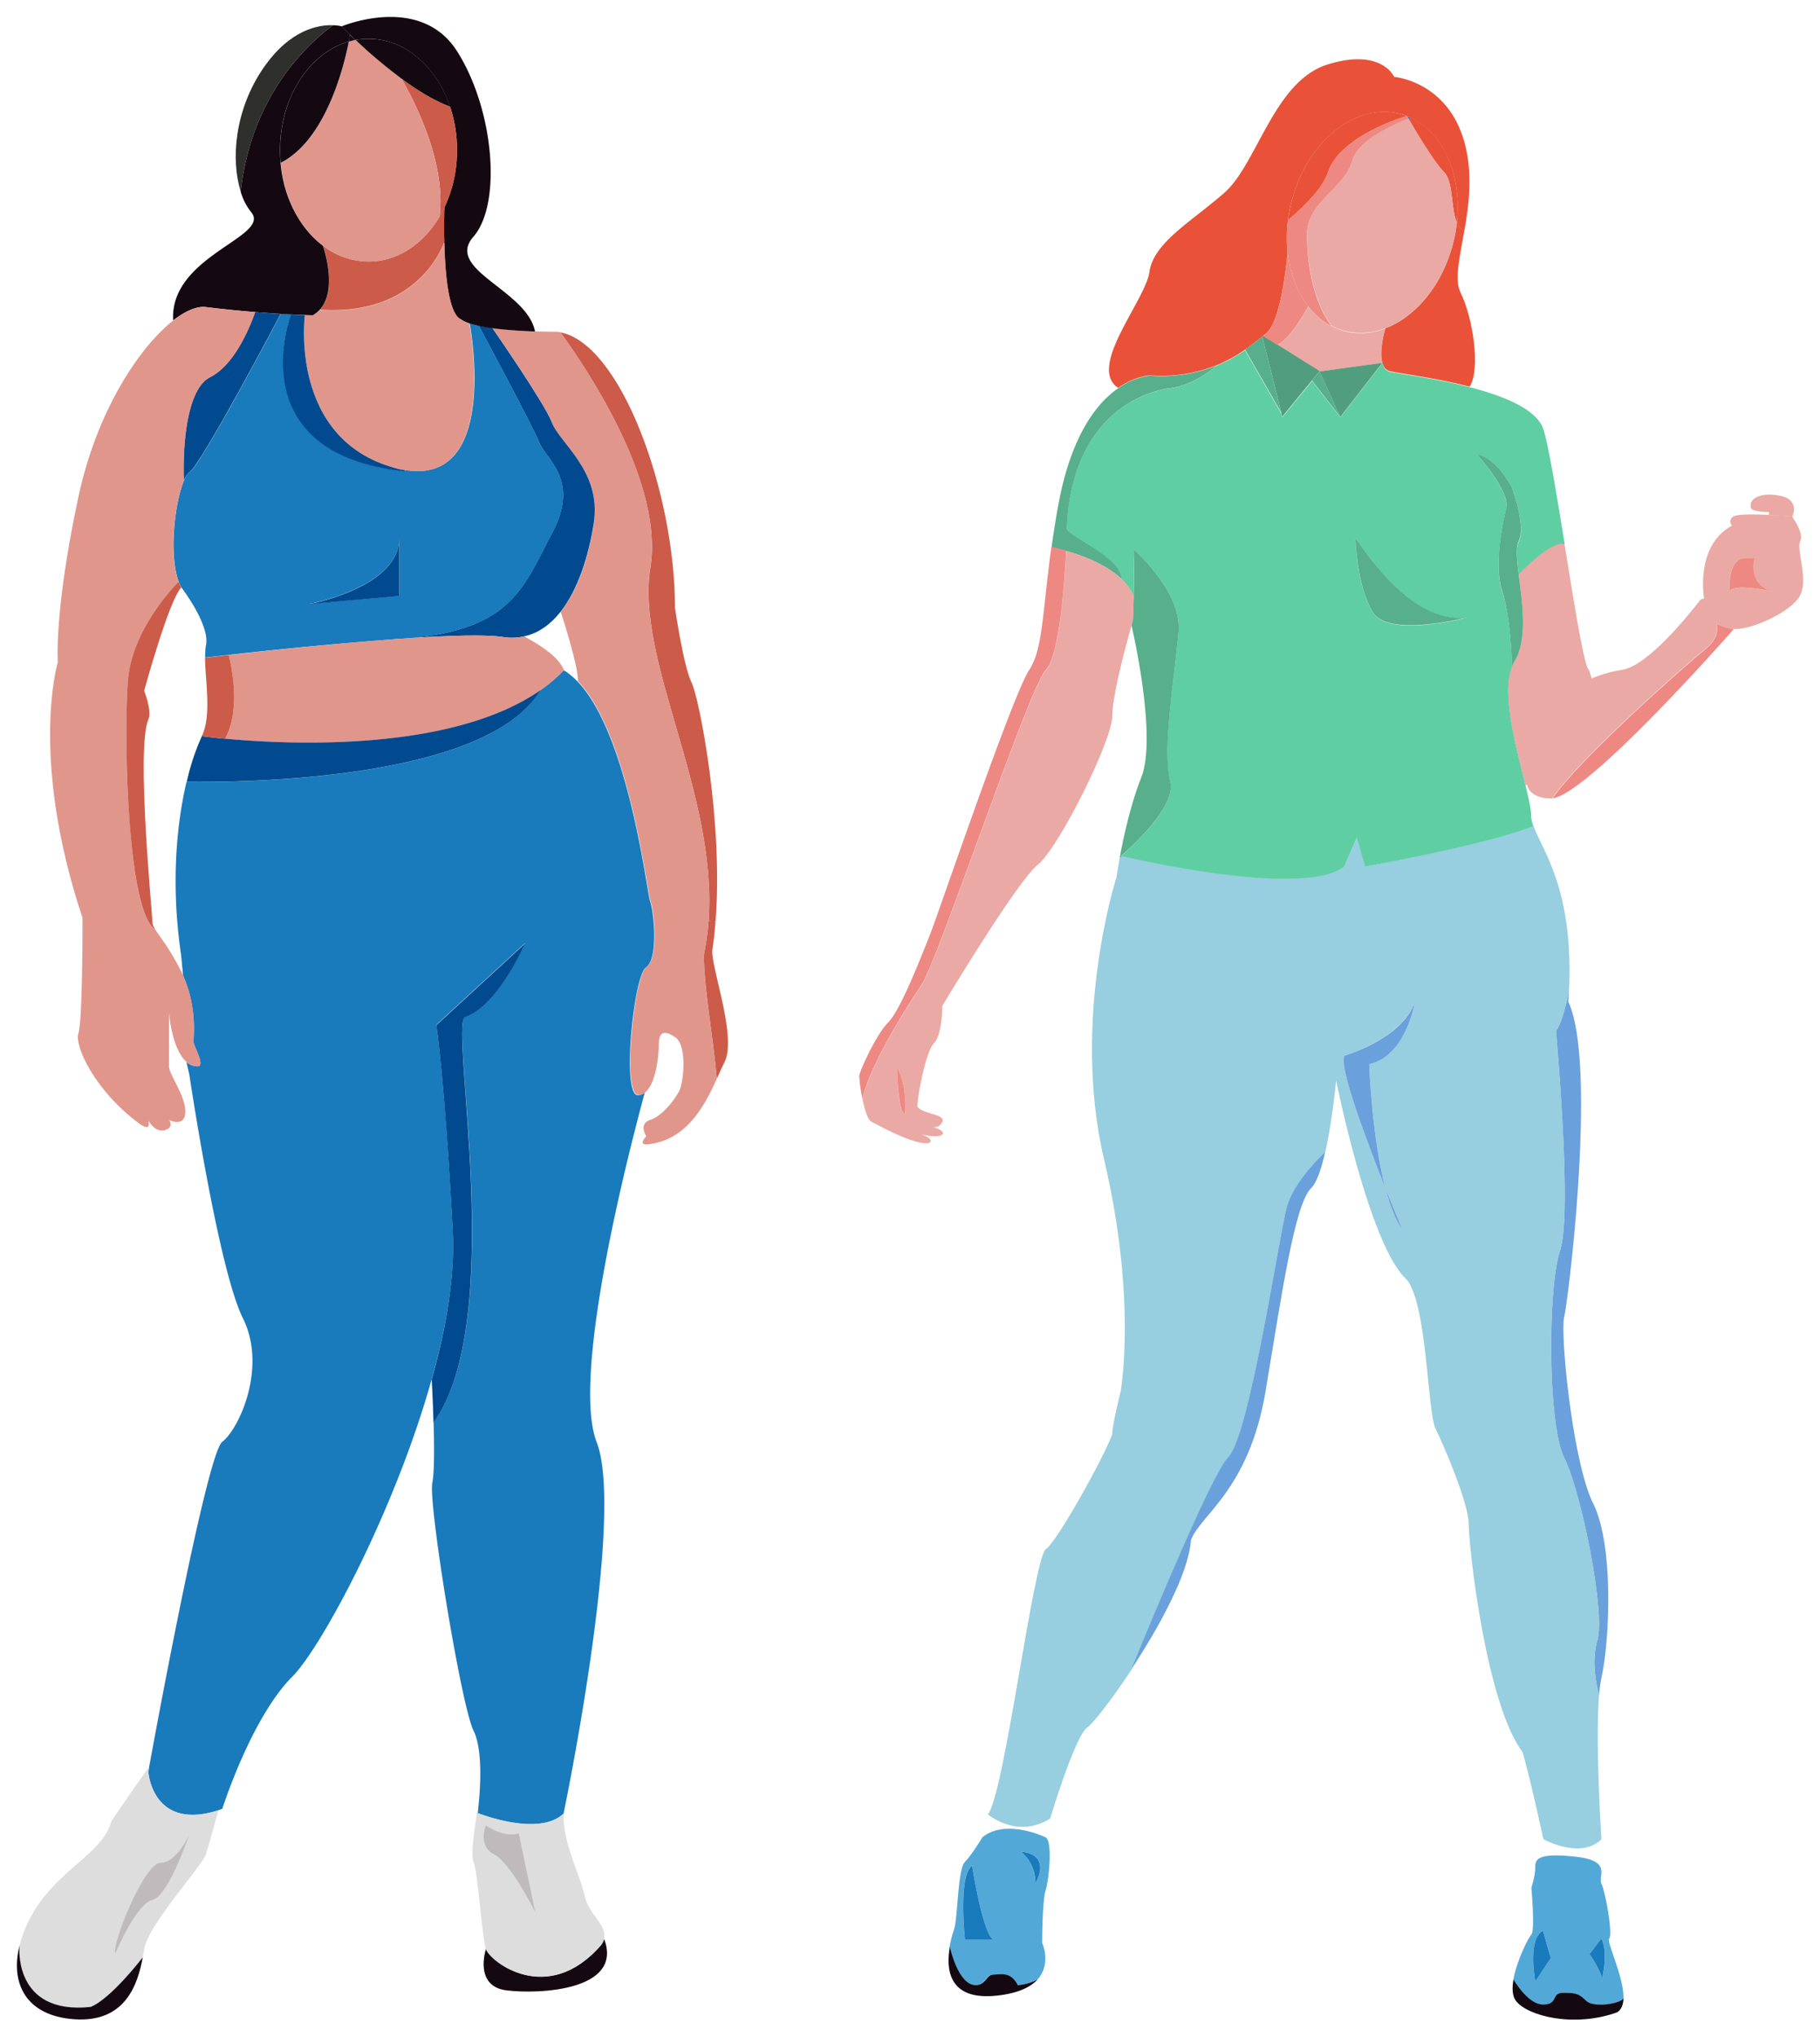 <svg width="430" height="481" xmlns="http://www.w3.org/2000/svg" xmlns:xlink="http://www.w3.org/1999/xlink">
  <g filter="url(#filter0_d)" transform="translate(6443 -9980)">
    <use xlink:href="#path0_fill" transform="translate(-6276.7 10193.5)" fill="#CC5B49"/>
    <use xlink:href="#path1_fill" transform="translate(-6310.6 10054.5)" fill="#CC5B49"/>
    <use xlink:href="#path2_fill" transform="translate(-6326.65 10053.5)" fill="#E1968C"/>
    <use xlink:href="#path3_fill" transform="translate(-6407.97 10134.3)" fill="#197ABC"/>
    <use xlink:href="#path4_fill" transform="translate(-6328.73 10433.9)" fill="#150911"/>
    <use xlink:href="#path5_fill" transform="translate(-6331.37 10403.2)" fill="#DDD"/>
    <use xlink:href="#path6_fill" transform="translate(-6346.55 10052.9)" fill="#014A8F"/>
    <use xlink:href="#path7_fill" transform="translate(-6402.01 10050.1)" fill="#197ABC"/>
    <use xlink:href="#path8_fill" transform="translate(-6389.81 10126.1)" fill="#E1968C"/>
    <use xlink:href="#path9_fill" transform="translate(-6341 10198.8)" fill="#014A8F"/>
    <use xlink:href="#path10_fill" transform="translate(-6362.26 9980)" fill="#150911"/>
    <use xlink:href="#path11_fill" transform="translate(-6371.2 10033.2)" fill="#E1968C"/>
    <use xlink:href="#path12_fill" transform="translate(-6348.12 9994.59)" fill="#CC5B49"/>
    <use xlink:href="#path13_fill" transform="translate(-6367.41 10025)" fill="#CC5B49"/>
    <use xlink:href="#path14_fill" transform="translate(-6376.67 9985.44)" fill="#E1968C"/>
    <use xlink:href="#path15_fill" transform="translate(-6358.98 9985.17)" fill="#150911"/>
    <use xlink:href="#path16_fill" transform="translate(-6376.16 10050.3)" fill="#014A8F"/>
    <use xlink:href="#path17_fill" transform="translate(-6369.99 10103.1)" fill="#014A8F"/>
    <use xlink:href="#path18_fill" transform="translate(-6360.62 9984.2)" fill="#150911"/>
    <use xlink:href="#path19_fill" transform="translate(-6402.11 9981.96)" fill="#150911"/>
    <use xlink:href="#path20_fill" transform="translate(-6376.81 9985.81)" fill="#150911"/>
    <use xlink:href="#path21_fill" transform="translate(-6387.31 9981.95)" fill="#2F302D"/>
    <use xlink:href="#path22_fill" transform="translate(-6398.88 10139)" fill="#014A8F"/>
    <use xlink:href="#path23_fill" transform="translate(-6399.63 10049.7)" fill="#014A8F"/>
    <use xlink:href="#path24_fill" transform="translate(-6431.17 10048.5)" fill="#E1968C"/>
    <use xlink:href="#path25_fill" transform="translate(-6395.33 10130.7)" fill="#CC5B49"/>
    <use xlink:href="#path26_fill" transform="translate(-6438.44 10393.5)" fill="#DDD"/>
    <use xlink:href="#path27_fill" transform="translate(-6413.14 10113.4)" fill="#CC5B49"/>
    <use xlink:href="#path28_fill" transform="translate(-6439 10435.5)" fill="#150911"/>
    <use xlink:href="#path29_fill" transform="translate(-6415.84 10409.1)" fill="#BFBBBC"/>
    <use xlink:href="#path30_fill" transform="translate(-6328.72 10407.1)" fill="#BFBBBC"/>
  </g>
  <g filter="url(#filter1_d)" transform="translate(6443 -9980)">
    <use xlink:href="#path31_fill" transform="translate(-6086.7 10097.5)" fill="#EAA9A4"/>
    <use xlink:href="#path32_fill" transform="translate(-6029.39 10092.8)" fill="#EAA9A4"/>
    <use xlink:href="#path33_fill" transform="translate(-6034.35 10107.8)" fill="#ED8883"/>
    <use xlink:href="#path34_fill" transform="translate(-6076.16 10123.3)" fill="#ED8883"/>
    <use xlink:href="#path35_fill" transform="translate(-6085.45 10414.2)" fill="#52A9D8"/>
    <use xlink:href="#path36_fill" transform="translate(-6085.63 10443.5)" fill="#150911"/>
    <use xlink:href="#path37_fill" transform="translate(-6067.42 10433.8)" fill="#197ABC"/>
    <use xlink:href="#path38_fill" transform="translate(-6064.63 10443.3)" fill="#197ABC"/>
    <use xlink:href="#path39_fill" transform="translate(-6076.52 10210.1)" fill="#6AA0DB"/>
    <use xlink:href="#path40_fill" transform="translate(-6209.59 10171)" fill="#97CEE0"/>
    <use xlink:href="#path41_fill" transform="translate(-6190.99 10058.7)" fill="#5FCEA3"/>
    <use xlink:href="#path42_fill" transform="translate(-6080.75 10432)" fill="#197ABC"/>
    <use xlink:href="#path43_fill" transform="translate(-6094.03 10083.3)" fill="#58AF8B"/>
    <use xlink:href="#path44_fill" transform="translate(-6116.67 10028.6)" fill="#E95238"/>
    <use xlink:href="#path45_fill" transform="translate(-6180.99 9990)" fill="#E95238"/>
    <use xlink:href="#path46_fill" transform="translate(-6122.77 10103.1)" fill="#58AF8B"/>
    <use xlink:href="#path47_fill" transform="translate(-6110.3 10003.7)" fill="#E95238"/>
    <use xlink:href="#path48_fill" transform="translate(-6134.17 10003.9)" fill="#EAA9A4"/>
    <use xlink:href="#path49_fill" transform="translate(-6110.6 10003.4)" fill="#197ABC"/>
    <use xlink:href="#path50_fill" transform="translate(-6138.96 10003.4)" fill="#ED8883"/>
    <use xlink:href="#path51_fill" transform="translate(-6125.56 10212.6)" fill="#6AA0DB"/>
    <use xlink:href="#path52_fill" transform="translate(-6138.68 10002.4)" fill="#E95238"/>
    <use xlink:href="#path53_fill" transform="translate(-6115.67 10256.6)" fill="#6AA0DB"/>
    <use xlink:href="#path54_fill" transform="translate(-6141.17 10048.4)" fill="#EAA9A4"/>
    <use xlink:href="#path55_fill" transform="translate(-6131.25 10061.7)" fill="#519E7E"/>
    <use xlink:href="#path56_fill" transform="translate(-6133.02 10063.7)" fill="#58AF8B"/>
    <use xlink:href="#path57_fill" transform="translate(-6144.77 10055.3)" fill="#519E7E"/>
    <use xlink:href="#path58_fill" transform="translate(-6175.74 10248.1)" fill="#6AA0DB"/>
    <use xlink:href="#path59_fill" transform="translate(-6144.58 10035.5)" fill="#ED8883"/>
    <use xlink:href="#path60_fill" transform="translate(-6148.83 10055.5)" fill="#58AF8B"/>
    <use xlink:href="#path61_fill" transform="translate(-6194.56 10062.3)" fill="#58AF8B"/>
    <use xlink:href="#path62_fill" transform="translate(-6178.36 10105.7)" fill="#58AF8B"/>
    <use xlink:href="#path63_fill" transform="translate(-6239.25 10106.1)" fill="#EAA9A4"/>
    <use xlink:href="#path64_fill" transform="translate(-6178.42 10178.1)" fill="#197ABC"/>
    <use xlink:href="#path65_fill" transform="translate(-6240 10105.2)" fill="#ED8883"/>
    <use xlink:href="#path66_fill" transform="translate(-6218.66 10407.9)" fill="#52A9D8"/>
    <use xlink:href="#path67_fill" transform="translate(-6197.71 10442.9)" fill="#197ABC"/>
    <use xlink:href="#path68_fill" transform="translate(-6201.73 10413.3)" fill="#197ABC"/>
    <use xlink:href="#path69_fill" transform="translate(-6218.89 10435.8)" fill="#150911"/>
    <use xlink:href="#path70_fill" transform="translate(-6215.44 10416.6)" fill="#197ABC"/>
    <use xlink:href="#path71_fill" transform="translate(-6223.3 10241.9)" fill="#197ABC"/>
    <use xlink:href="#path72_fill" transform="translate(-6231.1 10228)" fill="#ED8883"/>
  </g>
  <defs>
    <filter id="filter0_d" filterUnits="userSpaceOnUse" x="-6443" y="9980" width="177" height="481" color-interpolation-filters="sRGB">
      <feFlood flood-opacity="0" result="BackgroundImageFix"/>
      <feColorMatrix in="SourceAlpha" values="0 0 0 0 0 0 0 0 0 0 0 0 0 0 0 0 0 0 255 0"/>
      <feOffset dy="4"/>
      <feGaussianBlur stdDeviation="2"/>
      <feColorMatrix values="0 0 0 0 0 0 0 0 0 0 0 0 0 0 0 0 0 0 0.25 0"/>
      <feBlend in2="BackgroundImageFix" result="effect1_dropShadow"/>
      <feBlend in="SourceGraphic" in2="effect1_dropShadow" result="shape"/>
    </filter>
    <filter id="filter1_d" filterUnits="userSpaceOnUse" x="-6244" y="9990" width="232" height="472" color-interpolation-filters="sRGB">
      <feFlood flood-opacity="0" result="BackgroundImageFix"/>
      <feColorMatrix in="SourceAlpha" values="0 0 0 0 0 0 0 0 0 0 0 0 0 0 0 0 0 0 255 0"/>
      <feOffset dy="4"/>
      <feGaussianBlur stdDeviation="2"/>
      <feColorMatrix values="0 0 0 0 0 0 0 0 0 0 0 0 0 0 0 0 0 0 0.25 0"/>
      <feBlend in2="BackgroundImageFix" result="effect1_dropShadow"/>
      <feBlend in="SourceGraphic" in2="effect1_dropShadow" result="shape"/>
    </filter>
    <path id="path0_fill" d="M1.97 7.04c0 4.86 5.82 20.47 2.91 26.3-.57 1.11-1.14 2.48-1.84 3.96C2.27 27.92 0 15.89 0 8.01.53 5.36.9 2.68 1.1 0l1.64.13a87.1 87.1 0 0 1-.77 6.9z"/>
    <path id="path1_fill" d="M31 82.7c1.77 3.56 7.55 32.85 5.65 56.44l-1.64-.13c2.14-30.53-17.32-61.2-13.74-83.61C24.34 36.03 7.19 9.92 0 0c14.18 2.65 27.08 37.6 27.08 65.15.04.03 1.98 13.67 3.92 17.56z"/>
    <path id="path2_fill" d="M37.32 56.37c-3.58 22.42 15.88 53.05 13.74 83.61-.2 2.68-.54 5.36-1.1 8.01 0 7.88 2.27 19.94 3.04 29.3-2.84 6.3-7.2 14.74-16.65 15.5-1.94 0 0-1.94 0-1.94s-.84-1.24-.6-2.38c.13-.6.53-1.17 1.57-1.5 2.9-.97 5.81-4.86 6.82-6.84 1-1.98 1.94-10.72-.97-12.67-2.91-1.94-3.88-.97-3.88 1.95 0 2.44-.67 9.01-3.21 11.09-.47.4-1.04.6-1.64.6-3.88 0-.97-28.25 1.94-30.23 2.9-1.97 1.94-12.66.97-15.58-.9-2.71-5.12-39.41-17.19-51.94.27-3.05-3.6-15.05-4.04-16.36 4.1-5.16 6.65-13 7.85-20.91 1.88-12.3-8.02-18.77-9.93-23.83C12.3 17.66.37.5 0 0a96 96 0 0 0 10.16.77c1.48.03 3.11.07 4.85.07a10 10 0 0 1 1.1.13c7.13 9.89 24.32 36.03 21.2 55.4z"/>
    <path id="path3_fill" d="M98.14 270.01c-5.89 5.7-20.33-.1-20.33-.1s.03-.33.13-.97c.37-3.22 1.34-13.6-1.1-18.53-2.91-5.84-10.7-53.59-9.73-58.48.5-2.48.47-8.72.3-14.31 17.49-24.1 3.68-93.94 7.46-95.85 6.42-2.14 11.8-12.2 14.2-17.36l-21 19.3s1.95 12.67 3.89 48.73c.57 10.32-1.5 22.52-4.99 34.96-8.66 31.03-26.01 63.33-32.96 70.3-9.73 9.76-16.52 31.2-16.52 31.2-.34.1-.64.24-.94.34C.94 274.2 0 260.16 0 260.16l.17-.94c1.57-8.68 13.7-74.3 17.32-77.01 3.88-2.92 10.7-17.53 4.85-29.22C16.52 141.29 9.7 95.48 9.7 95.48L9 92.49a4.02 4.02 0 0 0 2.64 1.04c1.94 0-.97-4.86-.97-5.83 0-.94.9-8.1-2.44-15.55l-.47-4.92c-2.54-17.16-.94-31.4 1.27-40.86 14.2.17 71.05-.5 83.56-21.64A36.25 36.25 0 0 0 98.17 0c1.14.67 2.2 1.58 3.21 2.61 12.1 12.54 16.32 49.27 17.19 51.95.97 2.91 1.94 13.64-.97 15.58-2.91 1.95-5.82 30.23-1.94 30.23a2.6 2.6 0 0 0 1.64-.6s-.8 2.88-2 7.6c-4.56 17.67-14.75 61.03-9.37 74.9 6.82 17.53-7.8 87.7-7.8 87.7.07-.03.04 0 0 .04z"/>
    <path id="path4_fill" d="M28.46 0c4.62 12.2-15.3 13.14-23.07 12.17C-2.4 11.19.54 2.4.54 2.4c.97 2.92 14.58 13.64 27.22-.97.34-.47.57-.97.7-1.44z"/>
    <path id="path5_fill" d="M26.49 20.48c.83 4.25 5.38 7 4.61 10.25-.1.47-.33.94-.7 1.44-12.64 14.61-26.25 3.89-27.22.97-.97-2.91-1.94-18.53-2.9-20.47C-.7 10.72 1.23 0 1.23 0h.13c-.06.6-.13.97-.13.97s14.45 5.8 20.33.1c-.43 6.64 3.98 14.78 4.92 19.4z"/>
    <path id="path6_fill" d="M35.98 67.6c-2.3 2.91-5.12 4.99-8.46 5.76-1.64.4-3.38.47-5.28.17-4.02-.6-12.51-.34-22.24.3 24.68-2.05 27.35-12.43 33.9-24.67C40.74 36.5 32.5 31.6 31 27.71 29.6 24.1 16.65 0 16.65 0c.87.2 1.94.4 3.21.57.37.54 12.3 17.7 14.05 22.25 1.9 5.06 11.83 11.53 9.93 23.83-1.24 7.94-3.78 15.75-7.86 20.95z"/>
    <path id="path7_fill" d="M32.03 68.53l21.33-1.94V52.95c0 11.33-20.06 15.35-21.33 15.58zM13.07 80.56l-5.59.64c0-1.1.04-2.11.2-2.91.97-4.86-5.81-13.64-5.81-13.64a8.7 8.7 0 0 1-.64-1.38c-2.4-6.4-.9-18.93 1.27-23.93.44-.97.87-1.67 1.34-1.97 2.9-1.95 21.4-37.1 21.4-37.1l.03-.27c.9.07 1.77.1 2.54.13 0 0-12.5 32.91 26.99 37.04l.03-.27C77.27 40.58 69.98 2.28 69.98 2.28v-.03c.57.2 1.27.4 2.17.57 0 0 12.94 24.1 14.34 27.71 1.51 3.85 9.73 8.78 2.91 21.45-6.55 12.2-9.22 22.62-33.9 24.66l-1.27.1c-.37.04-.77.04-1.14.07-.17 0-.3.03-.47.03a1083.64 1083.64 0 0 0-39.55 3.72z"/>
    <path id="path8_fill" d="M74.5 12.9C53.27 27.76 14.34 25.7 0 24.38 3.24 18.43 2.1 9.99.87 4.59 9.3 3.66 25.8 1.88 40.36.84c.17 0 .3-.03.47-.03.4-.04.77-.04 1.13-.07l1.27-.1C53 0 61.5-.26 65.47.34c1.9.3 3.64.23 5.28-.17V.2c0 .2 7.6 3.69 9.3 7.95a33.03 33.03 0 0 1-5.55 4.76z"/>
    <path id="path9_fill" d="M1.1 19.3L22.1 0c-2.4 5.16-7.79 15.21-14.2 17.36C4.07 19.27 17.91 89.08.42 113.2.27 107.78 0 103 0 103c3.48-12.41 5.52-24.6 4.98-34.93C3.04 31.97 1.1 19.3 1.1 19.3z"/>
    <path id="path10_fill" d="M25.58 21.2C22.4 11.77 14.98 5.16 6.32 5.16c-1.04 0-2.07.1-3.08.27l-1.3-1.27L0 2.22s18.5-7.8 27.22 5.84c8.72 13.64 10.7 36.06 3.88 43.86-6.82 7.81 12.64 12.54 14.57 22.36-4.34-.14-7.65-.44-10.16-.77a34.07 34.07 0 0 1-5.38-1.14c-1.54-.5-1.94-.94-1.94-.94-3.01-1.2-3.81-10.96-3.98-18.27-.1-4.55.03-8.14.03-8.14a31.2 31.2 0 0 0 2.98-13.54c.03-3.65-.57-7.14-1.64-10.29z"/>
    <path id="path11_fill" d="M39.1 19.24s7.29 38.3-15.15 34.61c-.73-.13-1.53-.3-2.34-.5C-3.66 46.52.21 17.23.21 17.23l1.94.06c.64-.37 1.17-.8 1.64-1.3C26.06 17.49 32.41 2.2 33.2 0c.16 7.3.96 17.06 3.97 18.26 0 0 .4.4 1.94.94v.04z"/>
    <path id="path12_fill" d="M11.44 6.6a32.05 32.05 0 0 1 1.66 10.3c0 4.96-1.1 9.59-2.98 13.54-.33.74-.73 1.44-1.14 2.11C10.43 20.64 4.15 7.31 0 0c3.68 2.71 7.72 5.23 11.44 6.6z"/>
    <path id="path13_fill" d="M28.29 2.11c.4-.67.77-1.4 1.13-2.11 0 0-.13 3.62-.03 8.14-.8 2.22-7.12 17.5-29.39 15.99C4.31 19.4.9 9.42.77 9.05a17.67 17.67 0 0 0 10.73 3.72c6.86 0 12.98-4.2 16.79-10.66z"/>
    <path id="path14_fill" d="M28.56 9.15c4.14 7.3 10.4 20.64 8.99 32.54-3.81 6.47-9.93 10.66-16.79 10.66-3.9 0-7.59-1.34-10.73-3.72C4.58 44.53.77 37.37 0 29.06 10.83 23.56 15.01 5.86 16.08.4c.54-.17 1.07-.3 1.6-.4 2.01 1.91 6.13 5.66 10.88 9.15z"/>
    <path id="path15_fill" d="M10.87 9.42A116.8 116.8 0 0 1 0 .27C1 .07 2.04 0 3.08 0c8.66 0 16.05 6.6 19.26 16.02-3.75-1.38-7.8-3.89-11.47-6.6z"/>
    <path id="path16_fill" d="M28.9 36.76l-.03.27C-10.65 32.91 1.9 0 1.9 0c1.34.07 2.44.1 3.28.13 0 0-3.88 29.3 21.4 36.13.8.24 1.57.37 2.34.5z"/>
    <path id="path17_fill" d="M21.33 0v13.64L0 15.58C1.27 15.35 21.33 11.33 21.33 0z"/>
    <path id="path18_fill" d="M1.6 1.24c-.53.1-1.07.23-1.6.4L.3 0l1.3 1.24z"/>
    <path id="path19_fill" d="M25.4 32.54c.74 8.31 4.58 15.45 10.03 19.57.14.4 3.55 10.36-.77 15.08-.46.5-1 .94-1.63 1.31 0 0-.7 0-1.94-.07-.84-.03-1.94-.06-3.28-.13-.77-.03-1.6-.1-2.54-.14a284.96 284.96 0 0 1-17.52-1.6C5.67 66.29 3 67.43.02 69.7-.85 54.39 23.3 49.97 18.45 44.14a13.81 13.81 0 0 1-2.48-4.86C18.45 17.12 31.15 4.93 37.77 0c1.3.03 2.11.27 2.11.27l1.94 1.94-.3 1.64C32.22 6.5 25.27 17 25.27 29.5c0 1.04.06 2.05.13 3.05z"/>
    <path id="path20_fill" d="M16.22 0C15.15 5.5 10.93 23.16.13 28.65A29.9 29.9 0 0 1 0 25.64C-.03 13.14 6.92 2.68 16.22 0z"/>
    <path id="path21_fill" d="M6.6 10.03C12.87.95 19.66-.12 22.97.01 16.36 4.94 3.65 17.14 1.18 39.29c-2.34-7.4-1.5-19.24 5.41-29.26z"/>
    <path id="path22_fill" d="M9.06 11.46C23.41 12.8 62.33 14.81 83.56 0 71.02 21.15 14.18 21.82 0 21.65a54.82 54.82 0 0 1 3.58-10.8s2 .31 5.48.61z"/>
    <path id="path23_fill" d="M22.82.44L22.8.7S4.29 35.86 1.39 37.8c-.44.3-.9 1-1.34 1.98-.33-9.28.9-21.75 6.19-24.4C11.72 12.63 15.3 4.52 16.9 0c2.18.2 4.18.34 5.92.44z"/>
    <path id="path24_fill" d="M31.46 157.95c3.35 7.44 2.44 14.61 2.44 15.55 0 .97 2.91 5.83.97 5.83-1.03 0-1.9-.4-2.64-1.04-3.5-3.01-4.14-11.63-4.14-11.63v12.67c0 1.94 3.87 6.84 3.87 10.72 0 3.72-3.57 2.12-3.87 1.98.13.14.87 1.04-.04 1.95-2.77 1.84-4.68-1.58-4.85-1.91.1.3.8 2.78-1.94.93-10.7-7.8-15.54-18.53-14.57-21.44.97-2.92.97-23.4.97-27.28-12.64-38.04-5.82-60.43-5.82-60.43s-.97-11.7 4.85-39C10.97 24.8 20.99 9.51 29.12 3.18 32.06.9 34.77-.23 36.85.04c4.21.53 8.16.9 11.63 1.17-1.6 4.53-5.15 12.64-10.66 15.38-5.29 2.65-6.52 15.12-6.19 24.4-2.17 5-3.68 17.53-1.27 23.93-4.01 4.19-11.3 13.24-12 23.8-.94 14.4-.04 54.28 6.48 58.3 1.07 1.71 3.35 4.33 6.16 9.92.16.34.33.68.46 1.01z"/>
    <path id="path25_fill" d="M6.39 0c1.27 5.4 2.37 13.84-.87 19.77-3.48-.33-5.52-.6-5.52-.6C2.4 14.3.8 6.07.77.64.77.67 2.87.4 6.39 0z"/>
    <path id="path26_fill" d="M47.02 10.05c-.77 2.85-2.24 8.28-2.94 10.4C43.1 23.34 30.47 37 29.5 42.85c-.1.6-.2 1.24-.34 1.95 0 0-7.42 9.75-12.3 11.7C-1.64 58.44.04 42.05.04 42.05a29.39 29.39 0 0 1 2.24-6c5.82-11.7 17.49-15.58 19.46-23.4C25.62 6.85 30.5 0 30.5 0l.17.03-.17.94s.9 14.04 16.52 9.08z"/>
    <path id="path27_fill" d="M12.33 0c.2.5.4.97.63 1.37C10.06 4.3 4.2 25.74 4.2 25.74s1.94 4.86.97 6.83c-2.9 6.84.97 45.82.97 47.76 0 .54.24 1.1.67 1.78C.3 78.08-.64 38.2.32 23.79c.7-10.55 8-19.6 12-23.79z"/>
    <path id="path28_fill" d="M17.42 14.48c4.85-1.95 12.3-11.7 12.3-11.7-1.13 6.13-3.94 15.48-16.18 14.61C2.31 16.6-1.64 9.15.6 0c0 .03-1.64 16.42 16.82 14.48z"/>
    <path id="path29_fill" d="M17.6 0s-2.9 6.84-6.82 6.84c-3.9 0-11.67 19.5-10.7 21.44 0 0 4.85-11.7 8.76-12.66C12.76 14.62 17.6 0 17.6 0z"/>
    <path id="path30_fill" d="M.5 0s3.88 2.92 7.79 1.94l3.88 18.54S6.35 8.78 2.44 6.84C-1.48 4.89.5 0 .5 0z"/>
    <path id="path31_fill" d="M62.2 18.14c-5.86-1.96-3.9-7.82-3.9-7.82h-1.96c-4.91 0-3.93 7.82-3.93 7.82.98-1.93 9.46-.07 9.79 0zm-8.9 8.93a11.15 11.15 0 0 1-4.06-1.3c.32 1.5.13 3.8-2.72 6.05-4.26 3.4-30.18 26.21-36.04 35.22-.07 0-.13.03-.2.03-4.16 0-5.43-1.8-5.8-3.24l-.39.1C2 55.32-1.7 42.39.9 35.94c.16-.42.36-.85.58-1.2 3.21-5.15 1.8-14.08.99-20.72 0 0 8.05-8.42 10.86-7.07 2.36 14.53 4.69 29.19 5.77 29.75l.68 2.03a31 31 0 0 1 7.14-2.03c6.87-.99 18.6-16.66 18.6-16.66l.78-.17c-.46-3.33-1.02-13.05 6.61-17.24-.69-.85-.4-1.77.43-2.2 1.05-.52 4.84-.49 8.18-.32 2.95.13 5.53.32 5.53.32s2.95 3.93 1.97 5.9c-.98 1.96 1.96 8.8 0 12.73-1.77 3.73-11.26 8.21-15.72 8.01z"/>
    <path id="path32_fill" d="M4.33 4.16C-.71 3.96.04 3.11.04 2.23.04 1.25 2-.7 6.91.27s2.95 4.9 2.95 4.9-2.59-.22-5.53-.32v-.69z"/>
    <path id="path33_fill" d="M3.99 0h1.96S4 5.86 9.85 7.82C9.49 7.76 1 5.9.06 7.82.09 7.82-.89 0 3.99 0z"/>
    <path id="path34_fill" d="M41.9 1.15c.26.06.56.1.89.13C40.72 3.63 8.8 39.83 0 41.27c5.9-9 31.79-31.81 36.04-35.22C38.9 3.76 39.1 1.51 38.76 0c.52.33 1.47.75 3.14 1.15z"/>
    <path id="path35_fill" d="M22.65 19.63c-.72.72 3.5 9.07 3.37 14.1-.32 1.25-7.03 2.46-8.87.63-1.83-1.83-2.75-1.83-5.53-1.83-2.78 0-.92 2.74-4.61 2.74-3.64 0-6.91-5.72-7.01-5.92.79-4.55 3.6-10.01 4.26-10.67.91-.91 0-11.06 0-11.06s.91-2.75.91-4.62c0-1.83 0-3.7 9.2-2.74 9.2.91 5.53 4.61 6.45 6.44.92 1.87 2.75 12.01 1.83 12.93zm-1.7 9.56c.4-1.64 1.38-6.55-.13-9.6l-2.75 3.67c-.03.04 2.78 4.26 2.88 5.93-.06.36-.13.55-.13.55.1-.1.16-.3.13-.55zM8.84 24.25L7 17.8c-3.67 1.83-1.84 11.98-1.84 11.98l3.67-5.53z"/>
    <path id="path36_fill" d="M26.2 4.39c-.03 1.5-.46 2.74-1.5 3.37C14.54 11.42 3.5 8.67.75 5c-.84-1.14-.9-2.97-.54-5 .1.16 3.4 5.92 7 5.92 3.67 0 1.84-2.75 4.62-2.75 2.78 0 3.7 0 5.53 1.84 1.8 1.83 8.51.62 8.84-.62z"/>
    <path id="path37_fill" d="M2.78 0c1.5 3.04.53 7.95.13 9.59C2.81 7.89 0 3.69 0 3.69L2.78 0z"/>
    <path id="path38_fill" d="M.13 0A.71.71 0 0 1 0 .56S.07.36.13 0z"/>
    <path id="path39_fill" d="M9.92 120.96c4.91 9.79 3.93 32.34 1.97 41.14a33.56 33.56 0 0 0-.56 4.1c-.75-2.72-1.8-8.06-.42-12.9 1.96-6.84-3.93-35.25-7.83-43.1-3.93-7.83-3.93-40.16-.98-48.97 2.95-8.8-.98-51.9-.98-51.9C2.26 8.15 3.44 3.57 4.2 0l-.14 2.49c6.85 14.7 0 70.5-.98 74.42-.98 3.9 1.97 34.27 6.84 44.05z"/>
    <path id="path40_fill" d="M100.86 41.56C97.9 50.36 84.2 54.3 84.2 54.3c-1.31 2.61 5.2 19.93 9.69 31.25-3.24-12.44-3.8-29.3-3.8-29.3 8.67-1.95 10.74-14.33 10.77-14.69zm-6.94 44c1.05 3.95 2.36 7.49 4.03 9.84-.1-.2-1.8-4.29-4.03-9.85zm50.48 119.71c-.95 11.49.55 34.1.55 34.1-4.9 4.91-13.71 0-13.71 0s-2.95-13.71-4.91-20.55c-8.8-11.75-12.74-48.96-12.74-53.87 0-4.91-5.89-18.6-7.82-22.52-1.96-3.93-1.96-29.39-6.84-35.25-8.8-7.82-16.67-47-16.67-47s-.85 9.47-2.58 17c-3.05 2.9-7.86 8.14-9.17 13.38-1.96 7.82-8.8 53.87-13.71 58.75-3.67 3.66-16.63 34.65-22.92 50.1-4.75 7.17-9.13 12.73-10.38 13.55-2.94 1.96-8.8 21.54-8.8 21.54-7.83 4.9-14.7-.99-14.7-.99 3.93-4.9 10.77-60.7 13.72-62.67 2.94-1.96 15.68-25.46 15.68-27.43 0-1.96 1.96-9.78 1.96-9.78s3.93-21.54-3.93-54.85c-7.82-33.29 2.95-66.6 2.95-66.6s.26-1.87.78-4.72l.4-.36c4 .95 43.37 9.92 52.67 2.49l2.95-6.84 1.96 6.84s28.09-4.91 39.7-9.59c2.1 5.76 9.6 14.99 8.45 39.04-.75 3.57-1.93 8.19-3.07 9.33 0 0 3.93 43.1.98 51.9-2.95 8.81-2.95 41.15.98 48.97s9.79 36.23 7.82 43.1c-1.4 4.88-.36 10.21.4 12.93z"/>
    <path id="path41_fill" d="M15.81 47.03c.13 3.8.1 7.85.03 11.06a12.42 12.42 0 0 0-2.9-4.02C13.12 49.22.97 44.25 0 42.28.98 16.82 16.66 9.98 24.49 9c4.28-.52 8.28-3.14 11.03-5.37A34.25 34.25 0 0 0 42.13 0l8.54 14.9.27.97 7.04-8.57 6.67 8.57 9.92-12.8c.3 1.02.85 1.8 1.84 2.04 2 .49 10.5 1.5 18.82 3.63 8.08 2.1 15.97 5.23 17.45 10.08 1.3 4.32 3.14 15.64 5 27.03-2.84-1.34-10.86 7.07-10.86 7.07-.43-3.47-.7-6.32 0-7.66 1.57-3.17-.7-10.2-1.6-12.76v-.03c-.2-.4-3.44-6.84-8.2-7.8 0 0 7.83 8.81 6.85 12.74-.98 3.93-2.95 13.71-.98 19.57 1.34 4.06 2.26 11.42 2.32 17.87-2.58 6.41 1.12 19.37 3.21 27.98.75 3.08 1.31 5.56 1.31 7.04 0 .78.2 1.6.52 2.52-11.65 4.64-39.74 9.55-39.74 9.55l-1.96-6.84-2.95 6.84c-9.3 7.43-48.68-1.53-52.67-2.48 5.57-5.01 12.73-12.57 11.52-17.45-1.96-7.82.99-24.48 1.97-35.25.75-8.11-6.78-16.2-10.6-19.73zm78.86 16.1C80.96 65.1 69.2 45.43 68.22 44.44c0 0 .33 11.82 4.26 17.68 3.93 5.89 22.2 1.01 22.2 1.01z"/>
    <path id="path42_fill" d="M2.3 0l1.84 6.45-3.67 5.53C.47 11.95-1.4 1.83 2.3 0z"/>
    <path id="path43_fill" d="M8.22 7.79c.91 2.55 3.2 9.59 1.6 12.76-.69 1.34-.42 4.2 0 7.66.82 6.65 2.23 15.58-.98 20.72-.23.36-.43.78-.6 1.2-.09-6.4-.97-13.77-2.31-17.86-1.97-5.9 0-15.68.98-19.57C7.89 8.8 0 0 0 0c4.75.95 7.99 7.36 8.22 7.79z"/>
    <path id="path44_fill" d="M18.74 16.5c2.88 5.72 4.81 18.03 2.16 22.22-8.31-2.13-16.82-3.14-18.82-3.64-.98-.26-1.54-1.01-1.83-2.02-.82-2.92.65-7.9.72-8.12C8.2 22.22 14.59 14.6 17.04 4.6c.4-1.53.66-3.07.82-4.61.4.88.95 1.54 1.8 1.73-1.11 6.45-2.42 11.75-.92 14.76z"/>
    <path id="path45_fill" d="M42.3 37.97a33.9 33.9 0 0 0-.1 7.49s-1.27 16.5-5.2 19.4c-.2.14-.4.3-.59.47l-.23.2c-1.08.84-2.42 1.96-4.06 3.07-1.8 1.24-4 2.55-6.61 3.63a35.12 35.12 0 0 1-15.94 2.42c-2.36.3-4.91 1.21-7.4 2.95-7.4-4.91 6.42-20.55 7.4-27.43.98-6.84 9.79-11.75 17.64-18.59C35.04 24.74 38.96 5.14 51.7 1.21c12.73-3.93 15.68 2.95 15.68 2.95s12.73.98 16.66 15.67c1.93 7.2 1.02 14.4-.06 20.56-.82-.23-1.41-.85-1.8-1.74 1.24-11.19-3.15-21.3-10.94-24.87l-.85-.36c-.59-.23-1.18-.43-1.8-.56-10.57-2.61-22 6.78-25.5 20.98a29.55 29.55 0 0 0-.79 4.13z"/>
    <path id="path46_fill" d="M0 0c.98.98 12.73 20.65 26.45 18.69 0 0-18.3 4.84-22.2-1.02C.34 11.81 0 0 0 0z"/>
    <path id="path47_fill" d="M.56 0c7.79 3.57 12.17 13.68 10.93 24.87-1.44-3.2-.75-9.65-3.04-11.94C5.93 10.4 1.28 2.43 0 .2.2.16.36.1.56 0z"/>
    <path id="path48_fill" d="M18.46 49.62a15.76 15.76 0 0 1-9.42.65 12.95 12.95 0 0 1-3.15-1.18C1.37 43.36 0 34 0 27.43 0 19.6 8.8 16.66 10.77 9.79 11.98 5.53 18.86 2.03 23.9 0c1.27 2.23 5.92 10.21 8.44 12.73 2.3 2.3 1.6 8.74 3.05 11.95a37.88 37.88 0 0 1-.82 4.61c-2.49 10.02-8.87 17.6-16.1 20.33z"/>
    <path id="path49_fill" d="M.85.4C.7.45.5.51.33.58L0 0c.26.16.56.26.85.4z"/>
    <path id="path50_fill" d="M5.05 44.97C2.4 41.6.7 37.08.17 32.07a32 32 0 0 1 .1-7.5c4.32-3.66 8.25-7.78 9.4-11.25C12.6 4.52 28.33 0 28.33 0s.13.2.32.59c-5.04 2.03-11.91 5.53-13.12 9.78-1.97 6.88-10.77 9.79-10.77 17.65 0 6.57 1.37 15.93 5.89 21.66a17.44 17.44 0 0 1-5.6-4.71z"/>
    <path id="path51_fill" d="M16.83 0c-.06.4-2.1 12.76-10.77 14.7 0 0 .56 16.85 3.8 29.29-4.48-11.33-11-28.64-9.69-31.26C.2 12.7 13.92 8.8 16.83 0z"/>
    <path id="path52_fill" d="M26.25.44c.63.16 1.22.33 1.8.55 0 0-15.74 4.49-18.65 13.32-1.15 3.5-5.08 7.6-9.4 11.26.16-1.37.43-2.78.79-4.19C4.29 7.21 15.7-2.18 26.25.44z"/>
    <path id="path53_fill" d="M4.03 9.85C2.36 7.5 1.05 3.96 0 0c2.23 5.56 3.93 9.65 4.03 9.85z"/>
    <path id="path54_fill" d="M12.9 4.68c.98.5 2.03.88 3.14 1.18 3.14.78 6.35.49 9.43-.66-.07.23-1.54 5.2-.72 8.12L9.92 15.35 0 9.13C2.82 7.63 5.93 2.45 7.27 0a17.52 17.52 0 0 0 5.63 4.68z"/>
    <path id="path55_fill" d="M14.83 0L4.9 12.8 0 2.03 14.83 0z"/>
    <path id="path56_fill" d="M1.77 0l4.9 10.77L0 2.19 1.77 0z"/>
    <path id="path57_fill" d="M4.48 18.16L0 .2.23 0l3.4 2.13 9.92 6.22-1.8 2.19-7.04 8.6-.23-.98z"/>
    <path id="path58_fill" d="M36.66 13.39C37.97 8.15 42.8 2.9 45.83 0c-.88 3.83-1.96 7.17-3.3 8.48-3.93 3.92-6.85 24.48-10.78 47.98-3.92 23.5-15.68 29.39-17.64 35.24-.56 7.92-7.66 20.72-14.11 30.5 6.32-15.44 19.28-46.43 22.91-50.1 4.95-4.84 11.79-50.86 13.75-58.71z"/>
    <path id="path59_fill" d="M10.67 12.86C9.33 15.32 6.22 20.5 3.4 22L0 19.87c.2-.17.4-.3.59-.46C4.52 16.46 5.79 0 5.79 0c.53 5 2.26 9.5 4.88 12.86z"/>
    <path id="path60_fill" d="M8.54 17.97L0 3.07C1.64 1.94 2.98.86 4.06 0l4.48 17.97z"/>
    <path id="path61_fill" d="M3.47 43.82A40.96 40.96 0 0 0 0 42.97c.43-3.1.95-6.51 1.64-10.18C4.39 17.74 9.98 9.36 15.78 5.37a16.57 16.57 0 0 1 7.4-2.95A35.5 35.5 0 0 0 39.12 0c-2.75 2.23-6.74 4.84-11.03 5.37-7.83.98-23.5 7.82-24.49 33.28.98 1.97 13.13 6.94 12.93 11.78-3.73-3.5-9.43-5.6-13.06-6.6z"/>
    <path id="path62_fill" d="M3.18 0c3.8 3.53 11.35 11.62 10.63 19.7-.98 10.77-3.92 27.43-1.96 35.25 1.21 4.9-5.96 12.47-11.52 17.44L0 72.33c.92-4.88 2.59-12.37 4.98-18.36 3.92-9.79-2.3-36.04-2.3-36.04.2-.75.33-1.17.33-1.17s.1-2.36.2-5.73C3.3 7.89 3.34 3.8 3.18 0z"/>
    <path id="path63_fill" d="M15.94 135.82c.07.03.36.17.76.23a6.1 6.1 0 0 0-.76-.23zm-5.82-2.94c.32-5.3-.82-8.84-1.97-11 .13 4.35.59 11 1.9 11h.07zm3.83-7.99a44.9 44.9 0 0 0-.95 6.05c0 1.97 6.87 1.97 5.89 3.93a2 2 0 0 1-2.16 1.21c1.08.36 2.85 1.05 2.16 1.74-.98.98-4.91 0-4.91 0s2.94.98 1.96 1.96c-2.94.98-11.75-3.93-13.71-4.9-1.02-.5-1.74-3.05-2.23-5.54 2.46-9.13 10.67-21.8 13.98-26.77 3.93-5.9 25.47-70.5 29.4-74.42 3.24-3.24 4.45-21.7 4.8-28.15 3.64 1.05 9.3 3.1 13.04 6.64a12.42 12.42 0 0 1 2.9 4.03c-.06 3.34-.19 5.73-.19 5.73s-.13.42-.32 1.17c-1.12 3.9-4.55 16.4-4.55 21.34 0 5.9-12.74 31.36-17.65 35.25-4.91 3.93-22.52 33.29-22.52 33.29s0 6.87-1.97 8.8c-1.1 1.11-2.22 5.04-2.97 8.6v.04z"/>
    <path id="path64_fill" d="M.4.07C.25.2.12.29 0 .43.03.29.07.13.07 0a.9.9 0 0 1 .32.07z"/>
    <path id="path65_fill" d="M48.9.85C48.59 7.3 47.35 25.76 44.1 29c-3.93 3.93-25.47 68.56-29.4 74.42C11.4 108.4 3.18 121.06.72 130.2a44.1 44.1 0 0 1-.72-5.23c0-.98 3.93-9.79 6.87-12.73 2.95-2.95 7.83-15.68 9.8-20.56 1.96-4.9 19.57-56.78 23.5-62.67 3.24-4.88 3.14-13.81 5.23-29 .04-.03 1.44.23 3.5.85z"/>
    <path id="path66_fill" d="M21.31 34.97c-.1.16-.23.3-.36.42-1.14 1.02-4.12 1.54-4.88 1.54-1.67-3.34-4.15-2.49-5.82-2.49s-1.67 2.5-4.16 2.5C1.93 36.93 0 27.9 0 27.9c.33-1.97.88-3.57 1.11-4.26.82-2.48.82-14.1 2.5-15.77C5.26 6.2 7.75 2.04 7.75 2.04c4.97-4.15 13.29-.82 14.96 0 1.67.82.82 9.98 0 12.47s-.82 12.47-.82 12.47 2.03 4.35-.59 7.99zm-1.05-22.13s4.16-6.64-3.34-7.46c0-.03 3.34 2.46 3.34 7.46zM3.63 26.14h6.65C7.79 24.45 5.3 8.68 5.3 8.68c-3.34 2.48-1.67 17.44-1.67 17.44z"/>
    <path id="path67_fill" d="M0 .43C.13.29.23.13.36 0 .29.13.16.3 0 .43z"/>
    <path id="path68_fill" d="M0 0c7.46.82 3.34 7.46 3.34 7.46A9.62 9.62 0 0 0 0 0z"/>
    <path id="path69_fill" d="M16.34 9.03c.72 0 3.73-.52 4.88-1.54-1.6 1.87-4.55 3.47-9.85 4.03C-.1 12.73-.62 5.2.3 0c0 0 1.93 9.03 6.09 9.03 2.49 0 2.49-2.48 4.16-2.48 1.63-.04 4.12-.86 5.8 2.48z"/>
    <path id="path70_fill" d="M7.06 17.44H.42S-1.25 2.5 2.09 0c0 0 2.48 15.77 4.97 17.44z"/>
    <path id="path71_fill" d="M0 0c.07 0 .36.1.75.23C.36.16.07.03 0 0z"/>
    <path id="path72_fill" d="M0 0c1.15 2.13 2.3 5.66 1.96 11H1.9C.59 11 .16 4.35 0 0z"/>
  </defs>
</svg>
